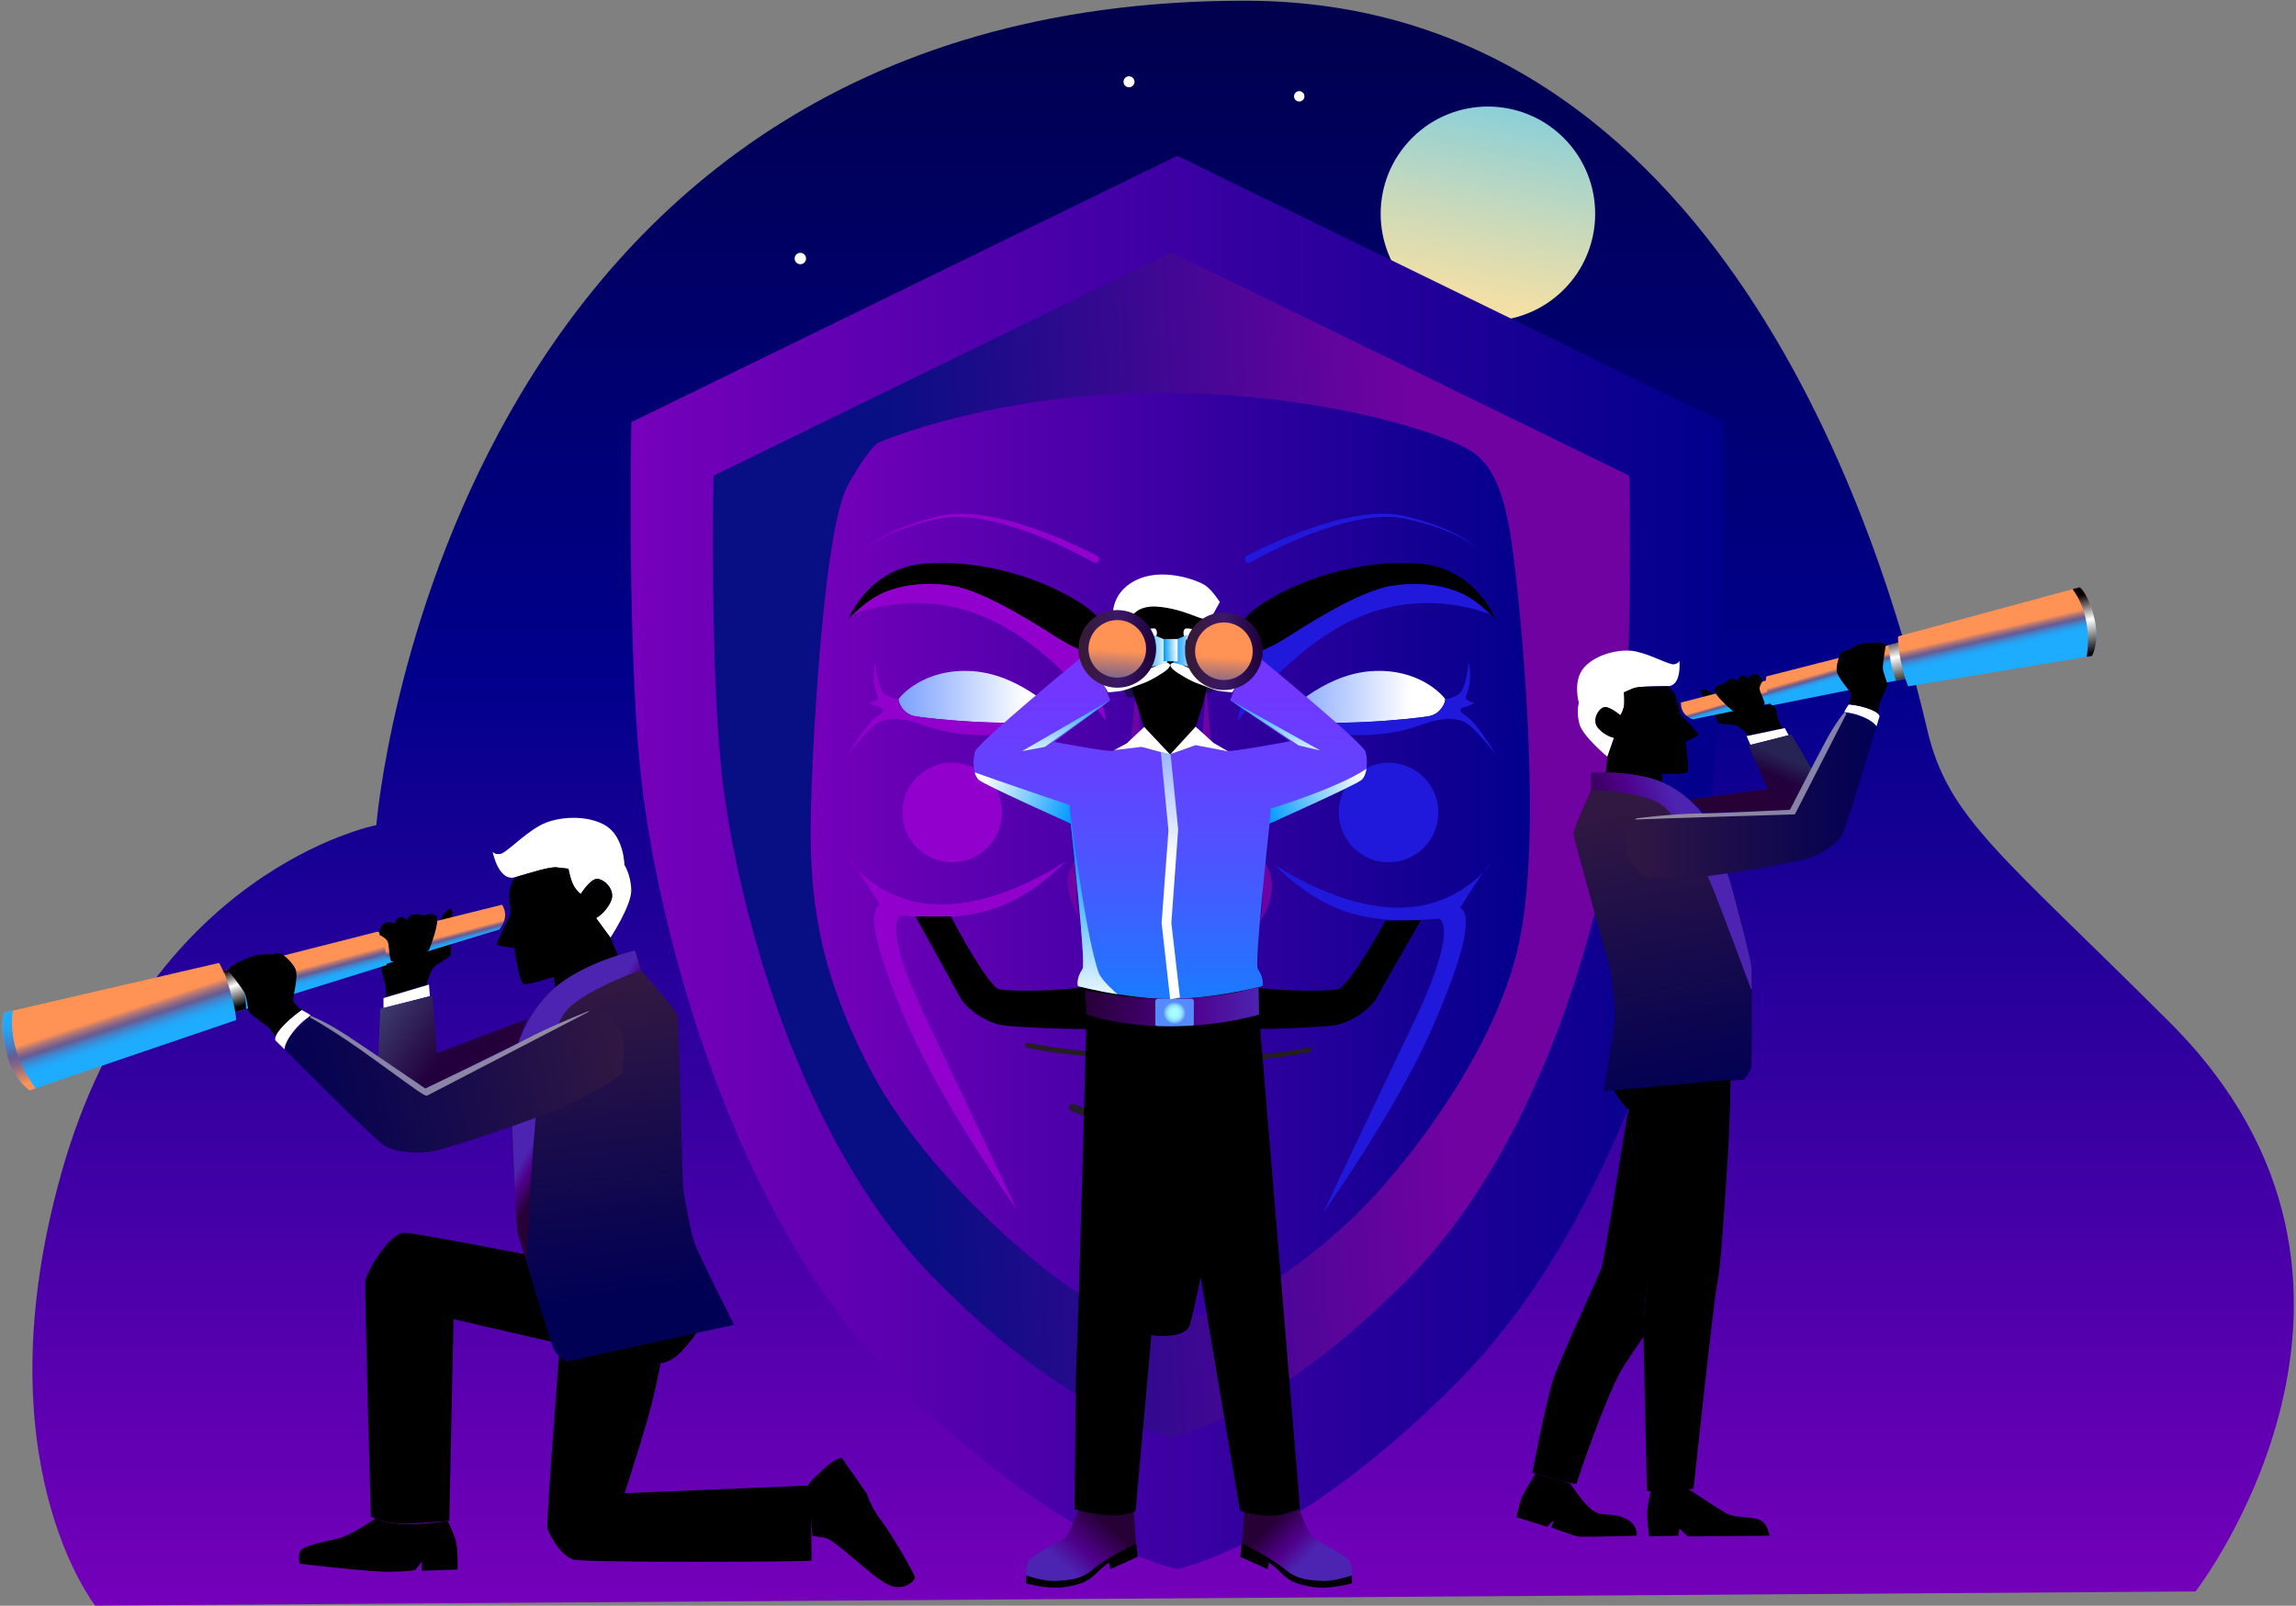 <svg xmlns="http://www.w3.org/2000/svg" width="782" height="547" viewBox="0 0 782 547"><rect x="0" y="0" width="782" height="547" fill="#808080" stroke="none"/><defs><linearGradient id="a" x1="50%" x2="50%" y1="100%" y2="-11.281%"><stop offset="0%" stop-color="#70B"/><stop offset="52.41%" stop-color="#00008B"/><stop offset="100%" stop-color="#00003B"/></linearGradient><linearGradient id="b" x1="59.433%" x2="39.716%" y1="3.102%" y2="101.142%"><stop offset="0%" stop-color="#88CFDA"/><stop offset=".834%" stop-color="#89CFD9"/><stop offset="47.84%" stop-color="#C8D9BB"/><stop offset="82.18%" stop-color="#F0DFA7"/><stop offset="100%" stop-color="#FFE1A0"/></linearGradient><linearGradient id="c" x1="-.002%" x2="100%" y1="50%" y2="50%"><stop offset="0%" stop-color="#70B"/><stop offset="100%" stop-color="#00008B"/><stop offset="100%"/></linearGradient><linearGradient id="d" x1="78.268%" x2="20.723%" y1="40.668%" y2="44.526%"><stop offset="0%" stop-color="#7102A2"/><stop offset="100%" stop-color="#080E83"/></linearGradient><linearGradient id="e" x1="-.001%" x2="100%" y1="49.999%" y2="49.999%"><stop offset="0%" stop-color="#70B"/><stop offset="100%" stop-color="#00008B"/><stop offset="100%"/></linearGradient><linearGradient id="f" x1=".003%" x2="100.007%" y1="50%" y2="50%"><stop offset="0%" stop-color="#7A9FFF"/><stop offset="78.61%" stop-color="#FFF"/></linearGradient><linearGradient id="g" x1=".007%" x2="100.012%" y1="50%" y2="50%"><stop offset="0%" stop-color="#7A9FFF"/><stop offset="78.61%" stop-color="#FFF"/></linearGradient><linearGradient id="h" x1="82.685%" x2="34.722%" y1="30.73%" y2="70.131%"><stop offset="0%" stop-color="#270036"/><stop offset="59.36%" stop-color="#4F008B"/><stop offset="100%" stop-color="#4C24B1"/></linearGradient><linearGradient id="i" x1="16.575%" x2="57.686%" y1="33.142%" y2="62.845%"><stop offset="0%" stop-color="#270036"/><stop offset="59.36%" stop-color="#4F008B"/><stop offset="100%" stop-color="#4C24B1"/></linearGradient><linearGradient id="j" x1="49.988%" x2="49.988%" y1="-10.024%" y2="118.23%"><stop offset="0%" stop-color="#7633FF"/><stop offset="15.85%" stop-color="#7137FF"/><stop offset="35.35%" stop-color="#6243FF"/><stop offset="56.76%" stop-color="#4957FF"/><stop offset="79.37%" stop-color="#2672FF"/><stop offset="100%" stop-color="#0090FF"/></linearGradient><linearGradient id="k" x1="50.013%" x2="50.013%" y1="25.005%" y2="106.842%"><stop offset="0%" stop-color="#009AFF"/><stop offset="100%" stop-color="#FFF"/></linearGradient><linearGradient id="l" x1="50%" x2="50%" y1="-10.047%" y2="118.233%"><stop offset="0%" stop-color="#009AFF"/><stop offset="100%" stop-color="#FFF"/></linearGradient><linearGradient id="m" x1="49.998%" x2="49.998%" y1="-10.049%" y2="118.262%"><stop offset="0%" stop-color="#009AFF"/><stop offset="100%" stop-color="#FFF"/></linearGradient><linearGradient id="n" x1="-9.218%" x2="103.274%" y1="65.046%" y2="33.727%"><stop offset="0%" stop-color="#009AFF"/><stop offset="100%" stop-color="#FFF"/></linearGradient><linearGradient id="o" x1="106.436%" x2="3.371%" y1="60.619%" y2="37.863%"><stop offset="0%" stop-color="#009AFF"/><stop offset="100%" stop-color="#FFF"/></linearGradient><linearGradient id="p" x1="-.004%" x2="99.992%" y1="49.993%" y2="49.993%"><stop offset="0%" stop-color="#270036"/><stop offset="59.36%" stop-color="#4F008B"/><stop offset="100%" stop-color="#4C24B1"/></linearGradient><linearGradient id="r" x1="-.047%" x2="99.982%" y1="49.981%" y2="49.981%"><stop offset="0%" stop-color="#009AFF"/><stop offset="100%" stop-color="#FFF"/></linearGradient><linearGradient id="s" x1="-.002%" x2="100.028%" y1="49.981%" y2="49.981%"><stop offset="0%" stop-color="#009AFF"/><stop offset="100%" stop-color="#FFF"/></linearGradient><linearGradient id="t" x1=".075%" x2="100.096%" y1="50.024%" y2="50.024%"><stop offset="0%" stop-color="#009AFF"/><stop offset="100%" stop-color="#FFF"/></linearGradient><linearGradient id="u" x1=".08%" x2="99.922%" y1="50.02%" y2="50.02%"><stop offset="0%" stop-color="#009AFF"/><stop offset="100%" stop-color="#FFF"/></linearGradient><linearGradient id="v" x1="-.019%" x2="99.982%" y1="49.971%" y2="49.971%"><stop offset="0%" stop-color="#361A31"/><stop offset="51.34%" stop-color="#3B1868"/><stop offset="100%" stop-color="#1D0038"/></linearGradient><linearGradient id="w" x1="39.42%" x2="49.81%" y1="212.225%" y2="52.92%"><stop offset="0%" stop-color="#1DACFF"/><stop offset="11.2%" stop-color="#20A9FB"/><stop offset="22.63%" stop-color="#28A0EF"/><stop offset="34.18%" stop-color="#3690DA"/><stop offset="45.8%" stop-color="#497BBE"/><stop offset="57.37%" stop-color="#625F99"/><stop offset="58.53%" stop-color="#655C95"/><stop offset="63.67%" stop-color="#6F5F91"/><stop offset="72.3%" stop-color="#896886"/><stop offset="83.36%" stop-color="#B37774"/><stop offset="96.28%" stop-color="#ED8C5C"/><stop offset="100%" stop-color="#FF9254"/></linearGradient><linearGradient id="x" x1=".013%" x2="100.013%" y1="49.986%" y2="49.986%"><stop offset="0%" stop-color="#361A31"/><stop offset="51.34%" stop-color="#3B1868"/><stop offset="100%" stop-color="#1D0038"/></linearGradient><linearGradient id="y" x1="38.897%" x2="49.286%" y1="220.129%" y2="60.827%"><stop offset="0%" stop-color="#1DACFF"/><stop offset="11.2%" stop-color="#20A9FB"/><stop offset="22.63%" stop-color="#28A0EF"/><stop offset="34.18%" stop-color="#3690DA"/><stop offset="45.8%" stop-color="#497BBE"/><stop offset="57.37%" stop-color="#625F99"/><stop offset="58.53%" stop-color="#655C95"/><stop offset="63.67%" stop-color="#6F5F91"/><stop offset="72.3%" stop-color="#896886"/><stop offset="83.36%" stop-color="#B37774"/><stop offset="96.28%" stop-color="#ED8C5C"/><stop offset="100%" stop-color="#FF9254"/></linearGradient><linearGradient id="z" x1="49.918%" x2="50.053%" y1="2.893%" y2="98.554%"><stop offset="0%" stop-color="#A1BAFF"/><stop offset="43.32%" stop-color="#FFF"/></linearGradient><linearGradient id="A" x1="51.387%" x2="48.487%" y1="51.653%" y2="48.753%"><stop offset="0%" stop-color="#1DACFF"/><stop offset="11.2%" stop-color="#20A9FB"/><stop offset="22.63%" stop-color="#28A0EF"/><stop offset="34.18%" stop-color="#3690DA"/><stop offset="45.8%" stop-color="#497BBE"/><stop offset="57.37%" stop-color="#625F99"/><stop offset="58.53%" stop-color="#655C95"/><stop offset="63.67%" stop-color="#6F5F91"/><stop offset="72.3%" stop-color="#896886"/><stop offset="83.36%" stop-color="#B37774"/><stop offset="96.28%" stop-color="#ED8C5C"/><stop offset="100%" stop-color="#FF9254"/></linearGradient><linearGradient id="B" x1="54.024%" x2="45.724%" y1="57.303%" y2="44.551%"><stop offset="0%" stop-color="#1DACFF"/><stop offset="11.2%" stop-color="#20A9FB"/><stop offset="22.63%" stop-color="#28A0EF"/><stop offset="34.18%" stop-color="#3690DA"/><stop offset="45.8%" stop-color="#497BBE"/><stop offset="57.37%" stop-color="#625F99"/><stop offset="58.53%" stop-color="#655C95"/><stop offset="63.67%" stop-color="#6F5F91"/><stop offset="72.3%" stop-color="#896886"/><stop offset="83.36%" stop-color="#B37774"/><stop offset="96.28%" stop-color="#ED8C5C"/><stop offset="100%" stop-color="#FF9254"/></linearGradient><linearGradient id="C" x1="42.1%" x2="57.284%" y1="-23.373%" y2="117.463%"><stop offset="0%" stop-color="#090000"/><stop offset="43.32%" stop-color="#FFF"/><stop offset="100%"/></linearGradient><linearGradient id="D" x1="36.557%" x2="70.7%" y1="75.844%" y2="23.75%"><stop offset="0%" stop-color="#270036"/><stop offset="59.36%" stop-color="#22003D"/><stop offset="100%" stop-color="#272454"/></linearGradient><linearGradient id="E" x1="45.47%" x2="55.135%" y1="11.267%" y2="104.825%"><stop offset="0%" stop-color="#311842"/><stop offset="46.11%" stop-color="#190C4B"/><stop offset="100%" stop-color="#000054"/></linearGradient><linearGradient id="F" x1="16.557%" x2="67.127%" y1="68.811%" y2="40.377%"><stop offset="0%" stop-color="#270036"/><stop offset="59.36%" stop-color="#4F008B"/><stop offset="100%" stop-color="#4C24B1"/></linearGradient><linearGradient id="G" x1="-.012%" x2="99.985%" y1="49.992%" y2="49.992%"><stop offset="0%" stop-color="#311842"/><stop offset="46.11%" stop-color="#190C4B"/><stop offset="100%" stop-color="#000054"/></linearGradient><linearGradient id="H" x1="55.027%" x2="46.689%" y1="61.037%" y2="43.252%"><stop offset="0%" stop-color="#1DACFF"/><stop offset="11.2%" stop-color="#20A9FB"/><stop offset="22.63%" stop-color="#28A0EF"/><stop offset="34.18%" stop-color="#3690DA"/><stop offset="45.8%" stop-color="#497BBE"/><stop offset="57.37%" stop-color="#625F99"/><stop offset="58.53%" stop-color="#655C95"/><stop offset="63.67%" stop-color="#6F5F91"/><stop offset="72.3%" stop-color="#896886"/><stop offset="83.36%" stop-color="#B37774"/><stop offset="96.28%" stop-color="#ED8C5C"/><stop offset="100%" stop-color="#FF9254"/></linearGradient><linearGradient id="I" x1="47.576%" x2="55.145%" y1="9.682%" y2="96.997%"><stop offset="0%" stop-color="#090000"/><stop offset="43.32%" stop-color="#FFF"/><stop offset="100%"/></linearGradient><linearGradient id="J" x1="52.545%" x2="49.352%" y1="52.578%" y2="48.579%"><stop offset="0%" stop-color="#1DACFF"/><stop offset="11.2%" stop-color="#20A9FB"/><stop offset="22.63%" stop-color="#28A0EF"/><stop offset="34.18%" stop-color="#3690DA"/><stop offset="45.8%" stop-color="#497BBE"/><stop offset="57.37%" stop-color="#625F99"/><stop offset="58.53%" stop-color="#655C95"/><stop offset="63.67%" stop-color="#6F5F91"/><stop offset="72.3%" stop-color="#896886"/><stop offset="83.36%" stop-color="#B37774"/><stop offset="96.28%" stop-color="#ED8C5C"/><stop offset="100%" stop-color="#FF9254"/></linearGradient><linearGradient id="K" x1="57.748%" x2="48.391%" y1="61.993%" y2="44.957%"><stop offset="0%" stop-color="#1DACFF"/><stop offset="11.2%" stop-color="#20A9FB"/><stop offset="22.63%" stop-color="#28A0EF"/><stop offset="34.18%" stop-color="#3690DA"/><stop offset="45.8%" stop-color="#497BBE"/><stop offset="57.37%" stop-color="#625F99"/><stop offset="58.53%" stop-color="#655C95"/><stop offset="63.67%" stop-color="#6F5F91"/><stop offset="72.3%" stop-color="#896886"/><stop offset="83.36%" stop-color="#B37774"/><stop offset="96.28%" stop-color="#ED8C5C"/><stop offset="100%" stop-color="#FF9254"/></linearGradient><linearGradient id="L" x1="42.284%" x2="57.361%" y1="1.538%" y2="89.271%"><stop offset="0%" stop-color="#090000"/><stop offset="43.32%" stop-color="#FFF"/><stop offset="100%"/></linearGradient><linearGradient id="M" x1="109.396%" x2="-11.868%" y1="73.874%" y2="21.476%"><stop offset="0%" stop-color="#270036"/><stop offset="48.66%" stop-color="#22003D"/><stop offset="100%" stop-color="#424577"/></linearGradient><linearGradient id="N" x1="45.685%" x2="50.686%" y1="9.429%" y2="84.868%"><stop offset="0%" stop-color="#311842"/><stop offset="46.11%" stop-color="#190C4B"/><stop offset="100%" stop-color="#000054"/></linearGradient><linearGradient id="O" x1="52.22%" x2="43.977%" y1="52.23%" y2="41.244%"><stop offset="0%" stop-color="#270036"/><stop offset="59.36%" stop-color="#4F008B"/><stop offset="100%" stop-color="#4C24B1"/></linearGradient><linearGradient id="P" x1="101.275%" x2="-5.871%" y1="42.506%" y2="53.615%"><stop offset="0%" stop-color="#311842"/><stop offset="46.11%" stop-color="#190C4B"/><stop offset="100%" stop-color="#000054"/></linearGradient><linearGradient id="Q" x1="57.089%" x2="45.492%" y1="61.18%" y2="42.217%"><stop offset="0%" stop-color="#1DACFF"/><stop offset="11.2%" stop-color="#20A9FB"/><stop offset="22.63%" stop-color="#28A0EF"/><stop offset="34.18%" stop-color="#3690DA"/><stop offset="45.8%" stop-color="#497BBE"/><stop offset="57.37%" stop-color="#625F99"/><stop offset="58.53%" stop-color="#655C95"/><stop offset="63.67%" stop-color="#6F5F91"/><stop offset="72.3%" stop-color="#896886"/><stop offset="83.36%" stop-color="#B37774"/><stop offset="96.28%" stop-color="#ED8C5C"/><stop offset="100%" stop-color="#FF9254"/></linearGradient><linearGradient id="R" x1="41.341%" x2="54.919%" y1=".9%" y2="94.422%"><stop offset="0%" stop-color="#1DACFF"/><stop offset="11.2%" stop-color="#20A9FB"/><stop offset="22.63%" stop-color="#28A0EF"/><stop offset="34.18%" stop-color="#3690DA"/><stop offset="45.8%" stop-color="#497BBE"/><stop offset="57.37%" stop-color="#625F99"/><stop offset="58.53%" stop-color="#655C95"/><stop offset="63.67%" stop-color="#6F5F91"/><stop offset="72.3%" stop-color="#896886"/><stop offset="83.36%" stop-color="#B37774"/><stop offset="96.28%" stop-color="#ED8C5C"/><stop offset="100%" stop-color="#FF9254"/></linearGradient><radialGradient id="q" cx="49.969%" cy="50.017%" r="59.577%" fx="49.969%" fy="50.017%" gradientTransform="matrix(.738 0 0 1 .13 0)"><stop offset="0%" stop-color="#A6FFFF"/><stop offset="19.88%" stop-color="#A4FDFF"/><stop offset="31.25%" stop-color="#9FF4FF"/><stop offset="40.47%" stop-color="#95E6FF"/><stop offset="48.55%" stop-color="#87D3FF"/><stop offset="55.87%" stop-color="#76B9FF"/><stop offset="62.55%" stop-color="#609AFF"/><stop offset="65.24%" stop-color="#568BFF"/></radialGradient></defs><g fill="none" fill-rule="nonzero"><g transform="translate(11)"><path fill="url(#a)" d="M736.79,542.13 C736.79,542.13 817.58,437.82 728.12,348.4 C670.2,290.51 652.46,278.79 645.38,248.5 C630.16,183.34 574.6,0.24 412.97,0.24 C139.75,0.24 117.17,281.09 117.17,281.09 C117.17,281.09 38.99,296.14 9.88,399.71 C-17.7,497.85 21.44,546.95 21.44,546.95 L736.79,542.13 Z"/><g transform="translate(259 25)"><g fill="#FFF"><circle cx="114.53" cy="2.86" r="1.87"/><path d="M182.47 59.01C182.47 59.52 182.06 59.93 181.55 59.93 181.04 59.93 180.63 59.52 180.63 59.01 180.63 58.5 181.04 58.09 181.55 58.09 182.06 58.09 182.47 58.5 182.47 59.01zM72.43 74.82C72.43 76.22 71.3 77.35 69.9 77.35 68.5 77.35 67.37 76.22 67.37 74.82 67.37 73.42 68.5 72.29 69.9 72.29 71.29 72.29 72.43 73.43 72.43 74.82zM4.53 63.07C4.53 64.14 3.66 65.01 2.59 65.01 1.52 65.01.65 64.14.65 63.07.65 62 1.52 61.13 2.59 61.13 3.66 61.12 4.53 61.99 4.53 63.07zM174.28 7.81C174.28 8.79 173.49 9.58 172.51 9.58 171.53 9.58 170.74 8.79 170.74 7.81 170.74 6.83 171.53 6.04 172.51 6.04 173.48 6.04 174.28 6.84 174.28 7.81z"/></g><path fill="url(#b)" d="M210.88,73.59 C225.11,87.89 248.24,87.95 262.54,73.72 C276.84,59.49 276.9,36.37 262.67,22.06 C248.44,7.76 225.31,7.7 211.01,21.93 C196.71,36.16 196.65,59.29 210.88,73.59 Z"/></g></g><g transform="translate(214 53)"><path fill="url(#c)" d="M372.94,90.81 L187.42,0.28 L186.54,0.28 L1.02,90.81 C1.02,90.81 -0.66,172.4 4.93,216.54 C11.14,265.58 35.11,360.15 90.43,416.59 C145.75,473.03 186.54,481.41 186.54,481.41 L187.42,481.41 C187.42,481.41 228.21,473.03 283.53,416.59 C338.85,360.15 362.82,265.58 369.03,216.54 C374.62,172.39 372.94,90.81 372.94,90.81 Z"/><path fill="url(#d)" d="M340.94,109.06 L185.36,33.14 L184.62,33.14 L29.04,109.06 C29.04,109.06 27.63,177.48 32.32,214.5 C37.53,255.63 57.63,334.94 104.02,382.27 C150.41,429.6 184.62,436.63 184.62,436.63 L185.36,436.63 C185.36,436.63 219.57,429.6 265.96,382.27 C312.35,334.94 332.45,255.63 337.66,214.5 C342.35,177.48 340.94,109.06 340.94,109.06 Z"/><g transform="translate(62 80)"><path fill="url(#e)" d="M23.14,17.76 C23.14,17.76 62.44,0.8 118.41,0.8 C174.39,0.8 216.51,14.65 225.84,21.16 C235.17,27.66 238,42.65 240.26,62.72 C242.52,82.79 249.02,150.08 241.67,186.83 C234.32,223.58 204.07,262.6 187.39,279.28 C170.71,295.96 146.11,312.92 132.83,314.9 C119.54,316.88 102.58,315.18 88.73,305.85 C74.88,296.52 38.41,265.99 20.03,230.65 C1.65,195.31 -0.61,169.58 0.24,140.75 C1.09,111.91 5.04,46.48 12.68,32.47 C19.46,20.03 23.14,17.76 23.14,17.76 Z"/><path fill="url(#f)" d="M85.61,111.34 C85.61,111.34 72.46,96.92 55.5,95.65 C38.54,94.38 30.27,104.56 30.06,105.19 C29.85,105.83 31.33,110.07 35.36,110.91 C39.39,111.77 73.32,115.37 85.61,111.34 Z"/><path fill="#9200CD" d="M85.61,111.34 C73.31,115.37 39.39,111.76 35.36,110.92 C31.33,110.07 29.85,105.83 30.06,105.2 C30.06,105.2 27.94,105.13 25.4,103.43 C22.86,101.73 22.01,92.55 22.01,92.55 C22.01,92.55 21.59,94.39 21.59,97.5 C21.59,100.61 22.58,102.87 23,104.29 C23.42,105.7 20.6,106.41 20.17,106.27 C19.75,106.13 21.58,107.54 23.28,107.82 C24.98,108.1 25.97,109.09 22.71,111.07 C19.46,113.05 12.82,123.93 12.82,123.93 C12.82,123.93 18.9,116.3 22.01,113.89 C25.12,111.49 29.08,111.63 33.46,112.48 C37.84,113.33 44.06,117.29 58.9,117.43 C73.74,117.57 85.9,111.92 85.9,111.92 L85.61,111.34 Z"/><path fill="#000" d="M97.49,90.14 C97.49,90.14 92.19,89.29 85.4,85.05 C78.61,80.81 59.96,68.51 48.51,66.6 C37.06,64.69 26.46,67.02 20.1,71.69 C13.74,76.35 12.89,78.05 12.89,78.05 C12.89,78.05 19.68,60.45 38.97,58.97 C58.26,57.49 78.83,63.85 92.19,72.54 C105.55,81.23 101.52,89.5 97.49,90.14 Z"/><path fill="#9200CD" d="M96.44 58.6C96.44 58.6 96.16 58.44 95.63 58.14 95.1 57.84 94.31 57.41 93.29 56.87 91.26 55.79 88.34 54.3 84.76 52.65 81.18 51.01 76.94 49.21 72.29 47.59 69.97 46.78 67.54 46 65.05 45.34 62.56 44.67 59.99 44.1 57.41 43.7 54.83 43.3 52.21 43.05 49.64 43.08 49 43.11 48.36 43.13 47.73 43.16 47.1 43.21 46.47 43.29 45.84 43.35 45.22 43.43 44.61 43.56 44 43.66 43.4 43.77 42.78 43.94 42.18 44.07 40.97 44.36 39.78 44.62 38.64 44.94 37.5 45.26 36.37 45.54 35.29 45.89 34.21 46.23 33.15 46.54 32.16 46.92 31.66 47.1 31.16 47.28 30.68 47.45 30.2 47.63 29.73 47.83 29.28 48.01 27.44 48.73 25.82 49.55 24.4 50.31 23.01 51.11 21.82 51.85 20.92 52.58 20.01 53.29 19.35 53.92 18.96 54.4 18.56 54.87 18.4 55.16 18.4 55.16 18.4 55.16 18.55 54.86 18.94 54.38 19.32 53.89 19.97 53.24 20.85 52.49 21.73 51.73 22.91 50.95 24.28 50.1 25.68 49.3 27.29 48.43 29.12 47.64 29.58 47.44 30.04 47.23 30.52 47.03 31 46.84 31.49 46.65 31.99 46.45 32.98 46.04 34.04 45.69 35.11 45.32 36.18 44.93 37.31 44.61 38.46 44.26 39.61 43.89 40.79 43.6 41.98 43.28 42.59 43.13 43.17 42.95 43.81 42.81 44.44 42.69 45.07 42.53 45.71 42.43 46.35 42.35 47 42.24 47.65 42.18 48.3 42.13 48.96 42.09 49.62 42.04 52.26 41.93 54.94 42.1 57.59 42.44 60.24 42.77 62.87 43.28 65.42 43.88 67.98 44.47 70.46 45.19 72.84 45.94 77.61 47.44 81.95 49.14 85.63 50.69 89.31 52.25 92.32 53.67 94.41 54.71 95.46 55.23 96.27 55.65 96.83 55.94 97.39 56.24 97.69 56.39 97.69 56.39 98.31 56.72 98.55 57.49 98.22 58.11 97.89 58.73 97.12 58.97 96.5 58.64 96.49 58.63 96.48 58.63 96.47 58.62L96.44 58.6zM85.4 85.05C78.61 80.81 59.96 68.51 48.51 66.6 37.06 64.69 26.46 67.02 20.1 71.69 19.51 72.13 18.96 72.54 18.46 72.92 17.29 73.9 16.14 74.97 15.01 76.14 14.57 76.6 34.94 67.02 58.9 76.99 82.86 86.95 100.67 112.61 100.67 112.61 100.67 112.61 99.06 99.49 92.19 88.51 90.26 87.74 87.94 86.63 85.4 85.05z"/><path fill="url(#g)" d="M160.67,111.34 C160.67,111.34 173.82,96.92 190.78,95.65 C207.74,94.38 216.01,104.56 216.22,105.19 C216.43,105.83 214.95,110.07 210.92,110.91 C206.9,111.77 172.97,115.37 160.67,111.34 Z"/><path fill="#2019DC" d="M160.67,111.34 C172.97,115.37 206.89,111.76 210.92,110.92 C214.95,110.07 216.43,105.83 216.22,105.2 C216.22,105.2 218.34,105.13 220.88,103.43 C223.42,101.73 224.27,92.55 224.27,92.55 C224.27,92.55 224.69,94.39 224.69,97.5 C224.69,100.61 223.7,102.87 223.27,104.29 C222.85,105.7 225.67,106.41 226.1,106.27 C226.52,106.13 224.69,107.54 222.99,107.82 C221.3,108.1 220.3,109.09 223.55,111.07 C226.8,113.05 233.45,123.93 233.45,123.93 C233.45,123.93 227.37,116.3 224.26,113.89 C221.15,111.49 217.19,111.63 212.81,112.48 C208.43,113.33 202.21,117.29 187.37,117.43 C172.53,117.57 160.37,111.92 160.37,111.92 L160.67,111.34 Z"/><path fill="#000" d="M148.8,90.14 C148.8,90.14 154.1,89.29 160.89,85.05 C167.68,80.81 186.33,68.51 197.78,66.6 C209.23,64.69 219.83,67.02 226.19,71.69 C232.55,76.35 233.4,78.05 233.4,78.05 C233.4,78.05 226.62,60.45 207.32,58.97 C188.03,57.49 167.46,63.85 154.1,72.54 C140.74,81.23 144.77,89.5 148.8,90.14 Z"/><path fill="#2019DC" d="M148.6 56.38C148.6 56.38 148.9 56.22 149.46 55.93 150.02 55.64 150.83 55.22 151.88 54.7 153.97 53.67 156.98 52.24 160.66 50.68 164.34 49.13 168.68 47.43 173.45 45.93 175.83 45.18 178.31 44.46 180.87 43.87 183.43 43.27 186.05 42.77 188.7 42.43 191.35 42.1 194.03 41.92 196.67 42.03 197.33 42.08 197.99 42.12 198.64 42.17 199.29 42.24 199.94 42.34 200.58 42.42 201.22 42.52 201.85 42.67 202.48 42.8 203.12 42.94 203.7 43.12 204.31 43.27 205.51 43.59 206.69 43.89 207.83 44.25 208.98 44.6 210.11 44.92 211.18 45.31 212.26 45.68 213.31 46.03 214.3 46.44 214.8 46.64 215.29 46.83 215.77 47.02 216.25 47.22 216.71 47.43 217.17 47.63 219 48.41 220.61 49.29 222.01 50.09 223.38 50.94 224.56 51.72 225.44 52.48 226.33 53.23 226.97 53.87 227.35 54.37 227.74 54.85 227.89 55.15 227.89 55.15 227.89 55.15 227.73 54.86 227.33 54.39 226.94 53.91 226.27 53.28 225.37 52.57 224.47 51.84 223.28 51.1 221.89 50.3 220.47 49.55 218.85 48.73 217.01 48 216.55 47.82 216.09 47.62 215.61 47.44 215.13 47.27 214.63 47.09 214.13 46.91 213.13 46.53 212.08 46.22 210.99 45.88 209.91 45.52 208.79 45.24 207.64 44.93 206.5 44.6 205.31 44.34 204.1 44.06 203.5 43.93 202.88 43.76 202.28 43.65 201.67 43.55 201.06 43.42 200.44 43.34 199.81 43.28 199.19 43.2 198.56 43.15 197.92 43.12 197.29 43.1 196.64 43.07 194.07 43.04 191.46 43.29 188.88 43.69 186.29 44.1 183.73 44.67 181.24 45.33 178.74 45.99 176.32 46.77 174 47.58 169.35 49.2 165.11 51 161.53 52.64 157.95 54.29 155.02 55.78 153 56.86 151.99 57.4 151.2 57.83 150.67 58.13 150.14 58.43 149.86 58.59 149.86 58.59L149.84 58.6C149.23 58.95 148.45 58.73 148.11 58.12 147.76 57.51 147.98 56.73 148.59 56.39 148.58 56.39 148.59 56.38 148.6 56.38zM160.89 85.05C167.68 80.81 186.33 68.51 197.78 66.6 209.23 64.69 219.83 67.02 226.19 71.69 226.78 72.13 227.33 72.54 227.83 72.92 229 73.9 230.15 74.97 231.28 76.14 231.72 76.6 211.35 67.02 187.39 76.99 163.43 86.95 145.62 112.61 145.62 112.61 145.62 112.61 147.23 99.49 154.1 88.51 156.02 87.74 158.35 86.63 160.89 85.05z"/><path fill="#9200CD" d="M31.33,143.78 C31.33,134.41 38.92,126.82 48.29,126.82 C57.66,126.82 65.25,134.41 65.25,143.78 C65.25,153.15 57.66,160.74 48.29,160.74 C38.93,160.74 31.33,153.15 31.33,143.78 Z"/><path fill="#2019DC" d="M179.97,143.78 C179.97,134.41 187.56,126.82 196.93,126.82 C206.3,126.82 213.89,134.41 213.89,143.78 C213.89,153.15 206.3,160.74 196.93,160.74 C187.56,160.74 179.97,153.15 179.97,143.78 Z"/><path fill="#9200CD" d="M13.31,160.11 C13.31,160.11 22.2,173.21 40.66,174.95 C63.14,177.07 87.09,160.32 87.09,160.32 C87.09,160.32 75.64,172.83 60.8,177.07 C45.96,181.31 31.54,178.55 30.69,178.98 C29.84,179.4 24.96,183.86 39.6,214.39 C54.23,244.92 70.34,279.06 70.34,279.06 C70.34,279.06 45.96,244.92 33.66,217.15 C21.36,189.37 19.67,177.29 23.69,175.17 C23.7,175.16 14.8,160.74 13.31,160.11 Z"/><path fill="#2019DC" d="M231.7,161.17 C231.7,161.17 222.81,174.27 204.35,176.01 C181.87,178.13 157.92,161.38 157.92,161.38 C157.92,161.38 169.37,173.89 184.21,178.13 C199.05,182.37 213.47,179.61 214.32,180.04 C215.17,180.46 220.05,184.92 205.42,215.45 C190.79,245.98 174.67,280.12 174.67,280.12 C174.67,280.12 199.05,245.98 211.35,218.21 C223.65,190.43 225.34,178.35 221.32,176.23 C221.32,176.22 230.22,161.8 231.7,161.17 Z"/><path fill="#6F02A2" d="M110.85,100.74 C110.85,100.74 108.73,134.45 105.76,138.48 C102.79,142.51 87.31,160.53 87.53,167.1 C87.74,173.67 91.98,180.46 91.98,180.46 C91.98,180.46 88.37,170.49 92.62,164.98 C96.86,159.47 105.55,148.02 105.98,151.83 C106.4,155.65 102.37,170.91 105.56,177.06 C108.74,183.21 119.34,187.45 122.73,187.03 C126.12,186.61 135.24,183.85 138.42,178.55 C141.6,173.25 140.96,168.58 139.9,161.8 C138.84,155.02 137.57,150.35 139.9,151.41 C142.23,152.47 153.26,163.71 153.89,169.22 C154.53,174.73 153.04,181.09 153.04,181.09 C153.04,181.09 159.4,172.61 156.43,164.13 C153.46,155.65 138.62,140.17 137.77,134.02 C136.92,127.87 135.01,101.15 134.8,101.79 C134.59,102.43 131.83,135.71 133.1,152.04 C134.37,168.37 137.55,175.79 132.25,179.39 C126.95,183 120.8,181.3 116.35,180.24 C111.9,179.18 108.29,176 109.99,166.88 C111.69,157.78 113.6,111.34 110.85,100.74 Z"/><path fill="#231F20" d="M96.22 181.1C96.22 181.1 100.88 185.98 103.85 186.83 106.82 187.68 107.03 183.23 103 181.74 98.97 180.25 96.22 181.1 96.22 181.1zM148.67 181.1C148.67 181.1 144 185.98 141.04 186.83 138.07 187.68 137.86 183.23 141.89 181.74 145.92 180.25 148.67 181.1 148.67 181.1zM131.79 228.76C128.66 228.76 125.35 228.71 121.85 228.59 88.64 227.48 73.79 223.92 73.69 223.88 73.25 223.73 73.01 223.25 73.15 222.81 73.3 222.37 73.77 222.13 74.22 222.27 74.4 222.32 89.33 225.81 121.9 226.89 153.22 227.93 169.63 223.78 169.79 223.74 170.24 223.62 170.71 223.89 170.82 224.35 170.94 224.8 170.67 225.27 170.21 225.38 170.07 225.43 156.89 228.76 131.79 228.76z"/><path fill="#231C29" d="M120.98,251.55 C115.47,251.55 110.7,251.1 106.81,250.5 C95.53,248.77 89.12,245.56 88.86,245.42 C88.23,245.1 87.98,244.33 88.3,243.71 C88.62,243.08 89.38,242.83 90.01,243.15 C90.12,243.21 96.45,246.35 107.32,248 C117.39,249.53 133.55,250.07 153.3,243.92 C153.97,243.71 154.68,244.09 154.89,244.76 C155.1,245.43 154.73,246.14 154.06,246.35 C141.39,250.29 130.15,251.55 120.98,251.55 Z"/><path fill="#000" d="M130.56 260.61C131.15 257.06 133.08 252.9 134.2 250.7 129.43 251.31 125.01 251.55 120.98 251.55 116.58 251.55 112.67 251.26 109.28 250.84 110.98 253.44 113.48 258.49 112.33 264.43 110.63 273.12 106.82 279.27 108.09 289.66 109.36 300.05 113.18 320.41 115.3 321.47 117.42 322.53 127.6 322.74 129.08 318.71 130.56 314.68 136.08 288.81 135.02 282.24 133.96 275.67 129.72 265.7 130.56 260.61zM47.87 179.19C47.87 179.19 60.38 203.15 64.41 204 68.44 204.85 92.4 204.85 98.34 201.67 104.28 198.49 104.49 193.19 108.73 190.43 112.97 187.67 119.33 191.49 122.09 191.91L122.09 203.57C122.09 203.57 112.12 216.08 106.61 217.14 101.1 218.2 71.62 217.14 65.69 216.29 59.75 215.44 52.97 210.57 50.85 206.54 48.73 202.51 35.8 179.19 35.8 179.19L47.87 179.19z"/><path fill="#000" d="M195.87,180.68 C195.87,180.68 183.57,203.15 179.54,204 C175.51,204.85 151.55,204.85 145.61,201.67 C139.67,198.49 139.46,193.19 135.22,190.43 C130.98,187.67 124.62,191.49 121.86,191.91 L121.86,203.57 C121.86,203.57 131.83,216.08 137.34,217.14 C142.85,218.2 172.32,217.14 178.26,216.29 C184.2,215.44 190.98,210.57 193.1,206.54 C195.22,202.51 207.94,180.46 207.94,180.46 L195.87,180.68 Z"/></g></g><g transform="translate(331 195)"><g transform="translate(18 318)"><path fill="url(#h)" d="M18.44,0.93 C18.44,0.93 15.31,9.88 13.3,11.17 C11.29,12.46 1.34,17.41 0.89,19.29 C0.44,21.17 0.44,23.29 0.44,23.29 L0.44,26.35 C0.44,26.35 7.82,28.47 13.41,27.65 C19,26.83 21.57,25.77 24.26,23.06 C26.94,20.35 28.73,19.29 28.73,19.29 L29.18,21.53 L38.46,17.29 L37.79,11.05 L37.12,1.28 C37.11,1.28 32.3,4.58 18.44,0.93 Z"/><path fill="#000" d="M10.83,25.54 C7.48,25.78 2.82,24.47 0.43,23.66 L0.43,26.36 C0.43,26.36 7.81,28.48 13.4,27.66 C18.99,26.84 21.56,25.78 24.25,23.07 C26.93,20.36 28.72,19.3 28.72,19.3 L29.17,21.54 L38.45,17.3 L37.96,12.72 C34.01,14.73 26.66,18.65 23.47,21.42 C19,25.3 14.89,25.25 10.83,25.54 Z"/></g><g transform="translate(91 318)"><path fill="url(#i)" d="M20.47,0.93 C20.47,0.93 23.6,9.88 25.61,11.17 C27.62,12.46 37.58,17.41 38.02,19.29 C38.47,21.17 38.47,23.29 38.47,23.29 L38.47,26.35 C38.47,26.35 31.09,28.47 25.5,27.65 C19.91,26.83 17.34,25.77 14.65,23.06 C11.97,20.35 10.18,19.29 10.18,19.29 L9.73,21.53 L0.45,17.29 L1.12,11.05 L1.79,1.28 C1.79,1.28 6.6,4.58 20.47,0.93 Z"/><path fill="#000" d="M28.07,25.54 C31.42,25.78 36.08,24.47 38.47,23.66 L38.47,26.36 C38.47,26.36 31.09,28.48 25.5,27.66 C19.91,26.84 17.34,25.78 14.65,23.07 C11.97,20.36 10.18,19.3 10.18,19.3 L9.73,21.54 L0.45,17.3 L0.94,12.72 C4.89,14.73 12.24,18.65 15.43,21.42 C19.91,25.3 24.02,25.25 28.07,25.54 Z"/></g><path fill="#000" d="M58.54,52.56 L56.45,45.63 C56.45,45.63 53.1,37.02 52.54,33.89 C51.98,30.76 49.63,19.24 52.99,12.42 C55.2,7.93 61.94,6.61 67.19,6.49 C72,6.39 78.36,8.24 79.71,16.22 C80.83,22.82 81.16,30.09 81.16,33.22 C81.16,36.35 78.59,45.18 78.59,45.18 L76.23,52.77 L67.55,62.04 L58.54,52.56 Z"/><path fill="#FFF" d="M52.48,18.64 C53.7,18.15 53.46,10.34 64.69,11.8 C75.92,13.27 79.83,18.39 82.03,14.49 C84.23,10.58 84.47,10.09 84.47,10.09 C84.47,10.09 81.78,5.94 79.59,4.47 C76.68,2.53 64.69,-1.88 55.66,2.76 C46.62,7.4 48.09,15.95 48.09,15.95"/><path fill="url(#j)" d="M134.06,61.06 C133.17,57.93 97.72,28.86 97.72,28.86 C97.72,28.86 92.91,32.96 91.57,35.35 C90.23,37.74 87.99,43.51 87.99,43.51 L108.41,57.48 C108.41,57.48 88.74,61.22 87.1,60.77 C85.46,60.32 82.33,58.24 82.33,58.24 L76.22,52.57 L72.05,59.43 L67.57,62.05 L63.09,59.43 L58.55,52.72 L52.8,58.24 C52.8,58.24 49.67,60.33 48.03,60.77 C46.39,61.22 28.08,57.72 28.08,57.72 L47.14,43.51 C47.14,43.51 44.9,37.73 43.56,35.35 C42.22,32.96 37.41,28.86 37.41,28.86 C37.41,28.86 1.96,57.93 1.07,61.06 C0.18,64.19 0.4,68.89 2.41,70.68 C4.42,72.47 33.72,85.52 33.72,85.52 C33.72,85.52 38.97,133.19 37.75,135.02 C35.36,138.6 36.18,140.91 36.18,140.91 C36.18,140.91 49.64,144.61 65.42,145.32 L65.42,145.42 C66.15,145.42 66.86,145.41 67.57,145.4 C68.28,145.42 68.99,145.42 69.72,145.42 L69.72,145.32 C85.51,144.61 98.96,140.91 98.96,140.91 C98.96,140.91 99.78,138.6 97.39,135.02 C96.17,133.19 101.42,85.52 101.42,85.52 C101.42,85.52 130.72,72.47 132.73,70.68 C134.73,68.89 134.95,64.19 134.06,61.06 Z"/><path fill="url(#k)" d="M43.2,136.36 C38.54,123.34 33.19,79.21 33.19,79.21 L32.22,84.86 C33.15,85.28 33.69,85.52 33.69,85.52 C33.69,85.52 38.94,133.19 37.72,135.02 C35.33,138.6 36.15,140.91 36.15,140.91 C36.15,140.91 41.58,142.4 49.59,143.67 C49.59,143.66 44.17,139.08 43.2,136.36 Z"/><polyline fill="url(#l)" points="87.99 43.51 111.34 58.94 118.66 60.65"/><polyline fill="url(#m)" points="47.11 43.51 24.88 59.43 17.07 60.89"/><path fill="url(#n)" d="M134.41,66.89 C124.17,73.72 101.82,80.43 101.82,80.43 L101.41,85.51 C101.41,85.51 130.71,72.46 132.72,70.67 C133.62,69.87 134.16,68.47 134.41,66.89 Z"/><path fill="url(#o)" d="M33.19,79.21 C33.19,79.21 8.6,70.89 0.96,68.1 C1.26,69.17 1.73,70.08 2.39,70.68 C4.4,72.47 33.7,85.52 33.7,85.52 L33.19,79.21 Z"/><path fill="#1A0C4D" d="M55.53,42.45 C55.53,42.45 53.32,43.06 52.76,42.16 C52.2,41.27 48.73,35.23 49.52,33.66 C50.3,32.09 52.32,32.09 52.32,32.09 C52.32,32.09 54.75,41.11 55.53,42.45 Z"/><path fill="#FFF" d="M39.9,30.98 C39.57,30.84 42.58,23.71 43.59,22.93 C44.6,22.15 61.37,18.57 62.38,19.13 C63.39,19.69 62.94,21.37 62.94,21.37 C62.94,21.37 56.12,33.11 57.57,33.11 C59.02,33.11 61.15,32.66 62.27,32.1 C63.39,31.54 65.4,30.31 66.63,30.76 C67.86,31.21 67.75,31.88 66.63,33 C65.51,34.12 60.59,37.03 58.24,37.81 C55.89,38.59 52.87,40.05 50.75,40.38 C48.63,40.72 46.39,40.83 46.39,40.83 C46.39,40.83 41.24,31.54 39.9,30.98 Z"/><path fill="url(#p)" d="M38.49,142.32 L39.09,150.67 C39.09,150.67 48.93,154.99 66.67,154.99 C84.41,154.99 97.83,150.67 97.83,150.67 L97.68,141.13 C97.68,141.13 73.52,149.48 38.49,142.32 Z"/><path fill="url(#q)" d="M75.61,154.02 C75.61,154.51 75.21,154.91 74.72,154.91 L63.39,154.91 C62.9,154.91 62.5,154.51 62.5,154.02 L62.5,146.12 C62.5,145.63 62.9,145.23 63.39,145.23 L74.72,145.23 C75.21,145.23 75.61,145.63 75.61,146.12 L75.61,154.02 Z"/><path fill="#000" d="M39.08,150.67 C39.08,150.67 36.38,256.61 35.47,272.73 C35.46,272.99 34.98,319.11 34.98,319.11 C34.98,319.11 44.98,322.07 51.31,320.99 C55.45,320.28 55.78,319.58 55.78,319.58 L66.96,195.56 L70.31,195.09 L91.33,319.58 C91.33,319.58 96.92,321.82 103.85,321.23 C106.43,321.01 111.79,318.99 111.79,318.99 L97.81,150.66 C97.83,150.67 68.68,159.54 39.08,150.67 Z"/><polygon fill="#FFF" points="52.78 58.23 48.45 60.53 57.79 59.42 67.55 62.04 58.71 52.65"/><polygon fill="#FFF" points="67.68 61.87 76.21 58.83 87.28 60.95 82.34 58.08 76.21 52.56"/><path fill="#1A0C4D" d="M79.71,40.71 C79.58,41.02 81.95,41.38 82.51,39.37 C83.07,37.36 84.3,33.44 83.96,31.99 C83.62,30.54 81.16,30.98 81.16,30.98 C81.16,30.98 80.61,38.59 79.71,40.71 Z"/><path fill="#FFF" d="M95.22,30.98 C95.55,30.84 92.54,23.71 91.53,22.93 C90.52,22.15 73.75,18.57 72.74,19.13 C71.73,19.69 72.18,21.37 72.18,21.37 C72.18,21.37 79,33.11 77.55,33.11 C76.1,33.11 73.97,32.66 72.85,32.1 C71.73,31.54 69.72,30.31 68.49,30.76 C67.26,31.21 67.37,31.88 68.49,33 C69.61,34.12 74.53,37.03 76.88,37.81 C79.23,38.59 82.25,40.05 84.37,40.38 C86.49,40.72 88.73,40.83 88.73,40.83 C88.73,40.83 93.87,31.54 95.22,30.98 Z"/><path fill="url(#r)" d="M73.6,21.18 L68.98,23.12 C68.98,23.12 68.31,25.21 68.31,26.85 C68.31,28.49 68.83,30.8 68.83,30.8 L77.55,33.11 C77.55,33.11 70.24,29.08 73.6,21.18 Z"/><path fill="url(#s)" d="M61.67,21.18 L66.29,23.12 C66.29,23.12 66.96,25.21 66.96,26.85 C66.96,28.49 66.44,30.8 66.44,30.8 L57.72,33.11 C57.72,33.11 65.02,29.08 61.67,21.18 Z"/><rect width="4.77" height="7.6" x="65.32" y="22.67" fill="url(#t)"/><path fill="url(#u)" d="M65.32,24.98 C65.32,23.75 66.32,22.74 67.56,22.74 C68.79,22.74 69.8,23.74 69.8,24.98 C69.8,26.22 68.8,27.22 67.56,27.22 C66.32,27.22 65.32,26.22 65.32,24.98 Z"/><path fill="url(#v)" d="M36.32,26.04 C36.32,18.74 42.24,12.82 49.54,12.82 C56.84,12.82 62.77,18.74 62.77,26.04 C62.77,33.34 56.85,39.27 49.54,39.27 C42.24,39.26 36.32,33.34 36.32,26.04 Z"/><path fill="url(#w)" d="M39.73,26.04 C39.73,20.62 44.12,16.23 49.54,16.23 C54.96,16.23 59.35,20.62 59.35,26.04 C59.35,31.46 54.96,35.85 49.54,35.85 C44.12,35.85 39.73,31.46 39.73,26.04 Z"/><path fill="url(#x)" d="M72.62,26.85 C72.62,19.55 78.54,13.63 85.84,13.63 C93.14,13.63 99.07,19.55 99.07,26.85 C99.07,34.15 93.15,40.08 85.84,40.08 C78.54,40.08 72.62,34.16 72.62,26.85 Z"/><path fill="url(#y)" d="M76.04,26.85 C76.04,21.43 80.43,17.04 85.85,17.04 C91.27,17.04 95.66,21.43 95.66,26.85 C95.66,32.27 91.27,36.66 85.85,36.66 C80.43,36.66 76.04,32.27 76.04,26.85 Z"/><polyline fill="url(#z)" points="67.68 61.87 70.28 87.49 67.95 119.43 70.88 144.82 67.55 145.39 64.63 119.4 66.97 87.84 64.36 61.14 67.68 61.87"/></g><g transform="translate(516 200)"><g transform="translate(0 5)"><path fill="#000" d="M46.25,302.73 C46.25,302.73 44.97,308.45 44.97,310.55 C44.97,312.65 45.67,318.37 45.67,318.37 L55.59,318.14 L56.06,315.69 L58.86,318.37 L86.63,318.14 C86.63,318.14 86.16,313.82 83.13,312.66 C80.1,311.49 74.85,312.19 71.81,310.44 C68.78,308.69 57.86,301.47 57.86,301.47 L46.25,302.73 Z"/><path fill="#FFF" d="M31.47,52.79 C31.47,52.79 23.15,45.87 21.98,41.74 C20.81,37.62 21.75,34.43 21.75,34.43 C21.75,34.43 19.57,26.96 23.46,22.45 C27.35,17.94 35.75,15.76 41.2,16.93 C46.64,18.1 52.56,21.6 54.19,21.29 C55.82,20.98 55.98,20.05 55.98,20.05 C55.98,20.05 56.91,28.68 52.01,28.76 C47.11,28.84 41.9,28.76 40.11,29.54 C38.32,30.32 37.08,30.86 37.08,30.86 C37.08,30.86 37.47,34.28 37,36.07 C36.53,37.86 35.83,38.64 35.83,38.64 C35.83,38.64 32.17,35.45 30.31,35.92 C28.44,36.39 25.95,40.43 28.44,43.15 C30.93,45.87 33.73,46.34 33.73,46.34 L31.47,52.79 Z"/><path fill="#000" d="M56.2 38.25C56.2 38.25 56.28 37.94 55.34 34.05 54.41 30.16 52 28.76 52 28.76 47.1 28.84 41.89 28.76 40.1 29.54 38.31 30.32 37.07 30.86 37.07 30.86 37.07 30.86 37.46 34.28 36.99 36.07 36.52 37.86 35.82 38.64 35.82 38.64 35.82 38.64 32.16 35.45 30.3 35.92 28.43 36.39 25.94 40.43 28.43 43.15 30.92 45.87 33.72 46.34 33.72 46.34L31.46 52.8C31.46 52.8 30.99 57.78 30.92 58.09 30.84 58.4 34.03 58.17 37.38 58.56 40.72 58.95 50.29 61.44 50.29 61.44L49.9 58.64C49.9 58.64 57.45 58.8 58.53 58.1 59.62 57.4 58.06 47.68 58.06 47.68 58.06 47.68 62.11 45.89 62.42 45.42 62.74 44.94 56.2 38.25 56.2 38.25zM79.5 45.55C79.5 45.55 76.76 42.21 74.57 41.94 72.37 41.67 69.64 41.9 69.23 41.03 68.82 40.16 66.7 35.59 66.23 34.81 65.76 34.03 62.73 30.83 63.29 30.08 63.85 29.33 66.71 30.5 68.72 32.24 70.74 33.98 73.55 37.3 74.66 37.31 75.77 37.32 88.1 34.68 88.1 34.68 88.1 34.68 89.28 37.77 89.39 39.1 89.5 40.43 91.13 43.03 91.13 43.03L79.5 45.55z"/><path fill="#FFF" d="M112.22,37.61 C111.87,37.58 113.64,35.02 113.64,35.02 C113.64,35.02 117.68,35.2 120.93,36.57 C124.18,37.94 124.16,39.01 124.16,39.01 C124.16,39.01 123.02,42.81 123.07,42.44 C123.12,42.08 119.39,38.31 112.22,37.61 Z"/><polygon fill="#FFF" points="80.18 48.71 78.87 45.76 91.89 43.02 93.22 45.48"/><path fill="url(#A)" d="M188.34,0.27 C188.34,0.27 190.81,1.91 192.08,5.83 C193.34,9.74 191.22,13.38 191.22,13.38 L60.55,40.05 C60.55,40.05 56.22,38.66 56.54,34.31"/><path fill="url(#B)" d="M130.64,13.92 L85.62,25.42 C85.62,25.42 84.8,27.39 86.61,33.8 C87.03,35.3 87.76,35.28 87.76,35.28 L132.94,26.24 C132.94,26.25 130.48,16.72 130.64,13.92 Z"/><path fill="url(#C)" d="M127.2,14.8 C127.47,17.72 128.14,22.66 129.78,26.88 L132.94,26.25 C132.94,26.25 130.48,16.72 130.64,13.93 L127.2,14.8 Z"/><path fill="#000" d="M74.17 37.18C74.17 37.18 67.59 31.68 67.95 29.94 68.31 28.2 70.98 28.06 70.98 28.06 70.98 28.06 72.81 26.11 74.18 26.23 75.55 26.35 75.55 27.14 75.55 27.14 75.55 27.14 76.26 25.17 77.53 25.15 78.8 25.13 78.97 26.37 78.97 26.37 78.97 26.37 80.11 24.55 81.9 24.75 83.69 24.95 84.4 26.94 84.4 26.94 84.4 26.94 83.09 28.71 83.32 29.86 83.55 31 85.37 34.52 84.99 35 84.62 35.47 79.22 38.62 74.17 37.18zM113.61 34.82C113.61 34.82 114.7 31.96 114.48 31.26 114.26 30.56 109.72 25.77 109.56 23.41 109.4 21.05 110.77 17.22 111.52 16.98 112.27 16.75 113.11 16.58 113.11 16.58 113.11 16.58 116.23 14.71 118.06 14.34 119.89 13.97 122.18 13.92 122.18 13.92 122.18 13.92 125.01 13.76 125.65 14.21 126.3 14.66 126.3 14.66 126.3 14.66 126.3 14.66 125.21 21.08 125.3 22.71 125.39 24.35 126.87 27.35 126.8 28.19 126.73 29.03 124.02 34.87 124.02 34.87 124.02 34.87 123.67 38.25 123.62 38.01 123.56 37.78 120.31 35.79 113.61 34.82z"/><path fill="url(#D)" d="M59.29,67.32 L86.06,63.71 L79.52,48.96 L94.11,45.19 L100.97,56.78 L93.65,70.87 L64.51,71.98 C64.51,71.98 60.8,68.32 59.29,67.32 Z"/><path fill="url(#E)" d="M25.95,58.24 C25.95,58.24 39.02,57.31 48.98,61.04 C58.94,64.77 64.69,73.33 64.69,73.33 C64.69,73.33 72.31,91.69 73.56,96.36 C74.81,101.03 80.56,122.34 80.56,124.67 C80.56,127 80.87,156.72 80.4,158.74 C79.93,160.76 78.07,162.78 78.07,162.78 L30.15,166.67 C30.15,166.67 34.04,144.11 34.04,141 C34.04,137.89 33.11,129.02 32.64,126.38 C32.17,123.74 19.88,80.33 19.88,78.93 C19.88,77.53 25.95,63.99 25.95,63.99 L25.95,58.24 L25.95,58.24 Z"/><path fill="url(#F)" d="M80.6,131.75 C80.57,128.07 80.55,125.31 80.55,124.67 C80.55,122.34 74.79,101.02 73.55,96.36 C72.31,91.69 64.68,73.33 64.68,73.33 C64.68,73.33 58.92,64.77 48.97,61.04 C39.01,57.31 25.94,58.24 25.94,58.24 L25.94,64 C25.94,64 40.56,64.47 48.03,68.04 C55.5,71.62 63.59,88.58 66.86,96.36 C70.13,104.14 80.4,131.99 80.4,131.99 C80.4,131.99 80.47,131.9 80.6,131.75 Z"/><path fill="url(#G)" d="M41.39,73.78 C41.39,73.78 53.93,72.21 62.17,72.13 C70.41,72.06 93.66,70.87 93.66,70.87 C93.66,70.87 102.55,53.53 106.02,47.12 C109.49,40.71 112.24,37.62 112.24,37.62 C112.24,37.62 116.72,38.78 119.28,39.69 C121.84,40.6 123.09,42.45 123.09,42.45 C123.09,42.45 113.26,75.97 111.4,79.36 C109.54,82.75 104.03,86.08 100.3,87.31 C96.58,88.54 70.41,93.33 60.37,93.92 C50.33,94.51 43.47,93.52 43.47,93.52 C43.47,93.52 37.82,87.52 37.93,81.78 C38.03,76.04 41.39,73.78 41.39,73.78 Z"/><path fill="#FFF" d="M95.32,72.42 L112.9,38.08 L112.2,37.64 C111.94,37.94 109.3,41.03 106.01,47.11 C102.54,53.52 93.65,70.86 93.65,70.86 C93.65,70.86 70.4,72.05 62.16,72.12 C53.92,72.19 41.38,73.77 41.38,73.77 C41.38,73.77 41.18,73.9 40.89,74.18 C46.16,73.9 95.32,72.42 95.32,72.42 Z" opacity=".5"/><path fill="#000" d="M33.72,166.36 C33.72,166.98 35.59,169.47 36.83,171.03 C38.07,172.59 38.7,173.05 38.7,173.05 L45.24,229.99 C45.24,229.99 43.53,240.88 43.84,253.95 C44.15,267.02 44.93,302.96 44.93,302.96 L60.8,302.18 C60.8,302.18 67.65,237.93 68.89,232.17 C70.13,226.41 71.22,207.28 72.31,191.41 C73.4,175.54 73.4,162.78 73.4,162.78 L33.72,166.36 Z"/><path fill="#000" d="M38.7,173.05 C38.23,173.67 30.61,223.92 29.37,227.19 C28.13,230.46 15.37,257.84 13.03,264.84 C10.7,271.84 5.87,296.73 5.87,296.73 C5.87,296.73 20.96,300.93 20.96,300.46 C20.96,299.99 31.54,268.72 37.14,260.17 C42.74,251.61 43.83,250.37 43.83,250.37 C43.83,250.37 43.99,240.26 44.61,235.12 C45.23,229.99 45.39,229.52 45.39,229.52 L38.7,173.05 Z"/><path fill="#000" d="M6.93,297.01 C6.93,297.01 2.96,303.43 2.15,305.53 C1.33,307.63 0.52,311.83 0.52,311.83 L10.91,315.1 L13.24,312.77 L12.42,315.34 C12.42,315.34 20.24,318.37 22.1,318.49 C23.97,318.61 41.47,318.14 41.47,318.14 C41.47,318.14 42.05,314.06 37.15,312.07 C32.25,310.09 30.03,311.84 26.65,309.62 C23.27,307.4 18.72,300.17 18.72,300.17 L6.93,297.01 Z"/></g><g transform="translate(130)"><path fill="url(#H)" d="M0.48,16.79 C0.48,16.79 0.23,19.5 1.47,25.42 C2.7,31.33 3.93,33.8 3.93,33.8 L66.53,23.45 C66.53,23.45 69.25,18.83 67.27,10.39 C65.38,2.34 62.34,0.04 62.34,0.04 L0.48,16.79 Z"/><path fill="url(#I)" d="M64.73,23.74 L66.53,23.44 C66.53,23.44 69.25,18.82 67.27,10.38 C65.38,2.33 62.34,0.03 62.34,0.03 L59.9,0.69 C62.16,3.71 66.52,11.36 64.73,23.74 Z"/></g></g><g transform="translate(0 278)"><g fill="#000" transform="translate(101 141)"><path d="M139.45,20.34 C139.45,20.34 138.23,32.89 135.17,36.56 C132.11,40.23 128.44,46.05 121.7,45.44 C114.97,44.83 53.46,30.34 53.46,30.34 L52.03,99.09 C52.03,99.09 38.57,100.31 33.67,99.9 C28.77,99.49 25.31,97.66 25.31,97.66 C25.31,97.66 23.07,19.32 23.47,17.08 C23.88,14.83 31.22,0.76 37.14,0.96 C43.05,1.16 139.45,20.34 139.45,20.34 Z"/><path d="M26.98 98.22C26.98 98.22 18.56 104.19 13.51 105.26 8.46 106.33 2.65 107.55 1.42 109.24.2 110.92 1.11 113.68 1.11 113.68 1.11 113.68 25.29 116.59 32.17 116.43 39.06 116.28 40.43 115.82 40.43 115.82L42.73 112.91 42.58 116.12 54.82 115.66C54.82 115.66 55.13 108.47 54.06 105.26 52.99 102.05 51.46 99.14 51.46 99.14 51.46 99.14 33.72 102.04 26.98 98.22zM89.72 38.7C89.72 38.7 84.98 99.75 85.44 101.59 85.9 103.43 90.03 111.23 94.47 112.3 98.91 113.37 175.41 113.06 175.41 112.61 175.41 112.15 175.26 101.59 175.26 95.78 175.26 89.97 174.34 87.06 174.34 87.06L111.76 89.66C111.76 89.66 119.26 66.56 121.09 58.75 122.93 50.95 124 45.59 124 45.59 124 45.59 116.49 44.36 89.72 38.7z"/><path d="M174.33,87.05 C174.26,86.03 178.31,82.61 180.6,80.47 C182.89,78.33 185.65,77.56 185.65,77.56 L194.22,89.8 C194.22,89.8 195.75,94.7 199.12,98.98 C202.49,103.27 210.44,117.04 210.6,118.26 C210.75,119.48 206.77,123.46 201.27,120.71 C195.76,117.96 183.21,105.41 180.31,104.95 C177.4,104.49 175.72,104.18 175.72,104.18 C175.72,104.18 174.64,91.79 174.33,87.05 Z"/></g><path fill="#FFF" d="M207.91,41.43 C207.91,41.43 215.12,30.42 215,25.22 C214.89,20.01 212.67,16.64 212.67,16.64 C212.67,16.64 212.54,7.19 206.42,3.33 C200.29,-0.53 189.76,-0.07 183.84,3.23 C177.93,6.53 172.31,12.7 170.3,12.92 C168.29,13.14 167.78,12.11 167.78,12.11 C167.78,12.11 169.77,22.48 175.49,20.82 C181.21,19.16 187.24,17.22 189.6,17.48 C191.96,17.75 193.6,17.94 193.6,17.94 C193.6,17.94 194.37,22.06 195.55,23.97 C196.73,25.88 197.82,26.54 197.82,26.54 C197.82,26.54 200.93,21.53 203.27,21.41 C205.6,21.29 209.94,25.1 208.02,29.15 C206.1,33.2 203.01,34.74 203.01,34.74 L207.91,41.43 Z"/><path fill="#000" d="M173.98 33.34C173.98 33.34 173.78 33.01 173.48 28.15 173.18 23.3 175.48 20.81 175.48 20.81 181.2 19.15 187.23 17.21 189.59 17.47 191.95 17.74 193.59 17.93 193.59 17.93 193.59 17.93 194.36 22.05 195.54 23.96 196.72 25.87 197.81 26.53 197.81 26.53 197.81 26.53 200.92 21.52 203.26 21.4 205.59 21.28 209.93 25.09 208.01 29.14 206.09 33.19 203 34.73 203 34.73L207.92 41.43C207.92 41.43 210.24 47.05 210.44 47.38 210.64 47.71 206.85 48.58 203.1 50.22 199.35 51.86 189.12 58.16 189.12 58.16L188.57 54.77C188.57 54.77 179.86 57.64 178.34 57.21 176.83 56.78 175.17 44.93 175.17 44.93 175.17 44.93 169.83 44.29 169.3 43.86 168.77 43.44 173.98 33.34 173.98 33.34zM145.31 57.55C145.31 57.55 146.3 52.4 148.49 50.84 150.68 49.28 153.73 47.95 153.67 46.78 153.61 45.61 153.22 39.5 153.28 38.4 153.34 37.3 154.72 32.13 153.68 31.65 152.64 31.18 150.27 34.08 149.12 37.1 147.97 40.12 146.89 45.3 145.7 45.96 144.52 46.62 129.82 50.93 129.82 50.93 129.82 50.93 130.35 54.92 131 56.4 131.65 57.88 131.41 61.62 131.41 61.62L145.31 57.55z"/><path fill="#FFF" d="M105.75,67.99 C106.1,67.75 102.73,66.05 102.73,66.05 C102.73,66.05 98.51,68.58 95.83,71.92 C93.15,75.26 93.79,76.4 93.79,76.4 C93.79,76.4 97.21,79.8 96.95,79.44 C96.69,79.08 98.5,72.89 105.75,67.99 Z"/><polygon fill="#FFF" points="146.42 61.31 146.11 57.4 130.61 62.01 130.62 65.41"/><path fill="url(#J)" d="M170.99,30.2 L10.42,70.07 C10.42,70.07 8.73,73.26 9.64,78.17 C10.55,83.08 14.93,85.75 14.93,85.75 L170.02,38.66 C170.02,38.65 173.84,34.66 170.99,30.2 Z"/><path fill="url(#K)" d="M79.67,66.96 L131.63,50.79 C131.63,50.79 132.47,48.43 129.97,41.05 C129.38,39.32 128.54,39.39 128.54,39.39 L76.24,52.68 C76.24,52.68 79.7,63.68 79.67,66.96 Z"/><path fill="url(#L)" d="M80.43,51.62 L76.24,52.68 C76.24,52.68 79.7,63.68 79.67,66.95 L83.8,65.66 C83.74,59.08 81.84,54.28 80.43,51.62 Z"/><path fill="#000" d="M146.17 45.52C146.17 45.52 150.02 35.84 148.63 34.19 147.23 32.54 144.3 33.94 144.3 33.94 144.3 33.94 141.21 32.91 139.82 33.83 138.42 34.75 138.88 35.6 138.88 35.6 138.88 35.6 136.98 33.91 135.61 34.62 134.25 35.33 134.78 36.75 134.78 36.75 134.78 36.75 132.51 35.47 130.71 36.71 128.91 37.95 129.3 40.5 129.3 40.5 129.3 40.5 131.72 41.64 132.14 42.99 132.56 44.34 132.65 49.16 133.33 49.45 134.02 49.74 141.61 49.98 146.17 45.52zM102.73 66.05C102.73 66.05 99.95 63.74 99.79 62.9 99.63 62.06 101.79 54.58 100.62 52.06 99.45 49.55 95.82 46.41 94.89 46.6 93.96 46.79 92.96 47.09 92.96 47.09 92.96 47.09 88.57 46.95 86.4 47.62 84.23 48.28 81.75 49.54 81.75 49.54 81.75 49.54 78.63 50.99 78.2 51.82 77.76 52.65 77.76 52.65 77.76 52.65 77.76 52.65 82.55 58.6 83.37 60.32 84.2 62.04 84.31 65.96 84.86 66.79 85.41 67.61 91.61 72.04 91.61 72.04 91.61 72.04 93.89 75.3 93.81 75.02 93.73 74.74 96.09 70.86 102.73 66.05z"/><path fill="url(#M)" d="M179.51,69.12 L148.82,80.75 L147.28,61.2 L129.5,65.61 L128.88,81.97 L144.85,92.8 L176.63,77.13 C176.62,77.12 178.48,71.07 179.51,69.12 Z"/><path fill="url(#N)" d="M216.26,45.79 C216.26,45.79 200.74,49.36 190.5,57.24 C180.26,65.12 176.62,77.12 176.62,77.12 C176.62,77.12 174.3,101.17 174.52,107.03 C174.74,112.9 175.64,139.71 176.47,142.42 C177.3,145.13 187.52,179.77 188.79,181.95 C190.05,184.13 192.94,185.82 192.94,185.82 L250,173.28 C250,173.28 237.45,148.45 236.34,144.84 C235.23,141.23 233.16,130.59 232.76,127.35 C232.36,124.11 231.18,69.3 230.68,67.67 C230.18,66.04 218.31,52.48 218.31,52.48 L216.26,45.79 Z"/><path fill="url(#O)" d="M178.94,150.68 C177.66,146.39 176.7,143.18 176.47,142.43 C175.64,139.72 174.74,112.9 174.52,107.04 C174.3,101.17 176.62,77.13 176.62,77.13 C176.62,77.13 180.26,65.14 190.5,57.25 C200.74,49.36 216.26,45.8 216.26,45.8 L218.31,52.49 C218.31,52.49 201.48,58.24 194.08,65.06 C186.68,71.88 183.32,94.46 182.29,104.67 C181.26,114.87 179.25,150.89 179.25,150.89 C179.25,150.89 179.14,150.8 178.94,150.68 Z"/><path fill="url(#P)" d="M202.38,65.67 C202.38,65.67 188.07,71.24 179.22,75.93 C170.37,80.62 144.84,92.8 144.84,92.8 C144.84,92.8 125.31,79.41 117.89,74.56 C110.47,69.71 105.74,68 105.74,68 C105.74,68 101.62,71.83 99.41,74.29 C97.2,76.75 96.94,79.45 96.94,79.45 C96.94,79.45 126.84,109.59 130.79,112.14 C134.74,114.69 142.56,115.06 147.25,114.22 C151.93,113.38 182.68,103.36 193.75,98.19 C204.82,93.02 211.58,87.98 211.58,87.98 C211.58,87.98 214.15,78.29 210.71,72.23 C207.27,66.14 202.38,65.67 202.38,65.67 Z"/><path fill="#FFF" d="M127.42,82.89 C142.04,93.47 144.74,95.59 145.51,95.21 C146.28,94.83 200.74,66.54 200.74,66.54 L200.18,66.55 C195.82,68.3 185.95,72.37 179.23,75.94 C170.38,80.63 144.85,92.81 144.85,92.81 C144.85,92.81 125.32,79.42 117.9,74.57 C110.48,69.72 105.75,68.01 105.75,68.01 L105.67,68.67 C105.67,68.65 112.79,72.31 127.42,82.89 Z" opacity=".5"/><g transform="translate(0 50)"><path fill="url(#Q)" d="M74.61,0.02 C74.61,0.02 76.37,2.68 78.37,9.47 C80.37,16.26 80.46,19.48 80.46,19.48 L10.11,43.43 C10.11,43.43 4.75,40.16 2.12,30.35 C-0.38,20.99 1.48,16.94 1.48,16.94 L74.61,0.02 Z"/><path fill="url(#R)" d="M12.13,42.75 L10.11,43.44 C10.11,43.44 4.75,40.17 2.12,30.36 C-0.38,21 1.48,16.95 1.48,16.95 L4.37,16.28 C3.7,20.65 3.44,30.96 12.13,42.75 Z"/></g></g></g></svg>